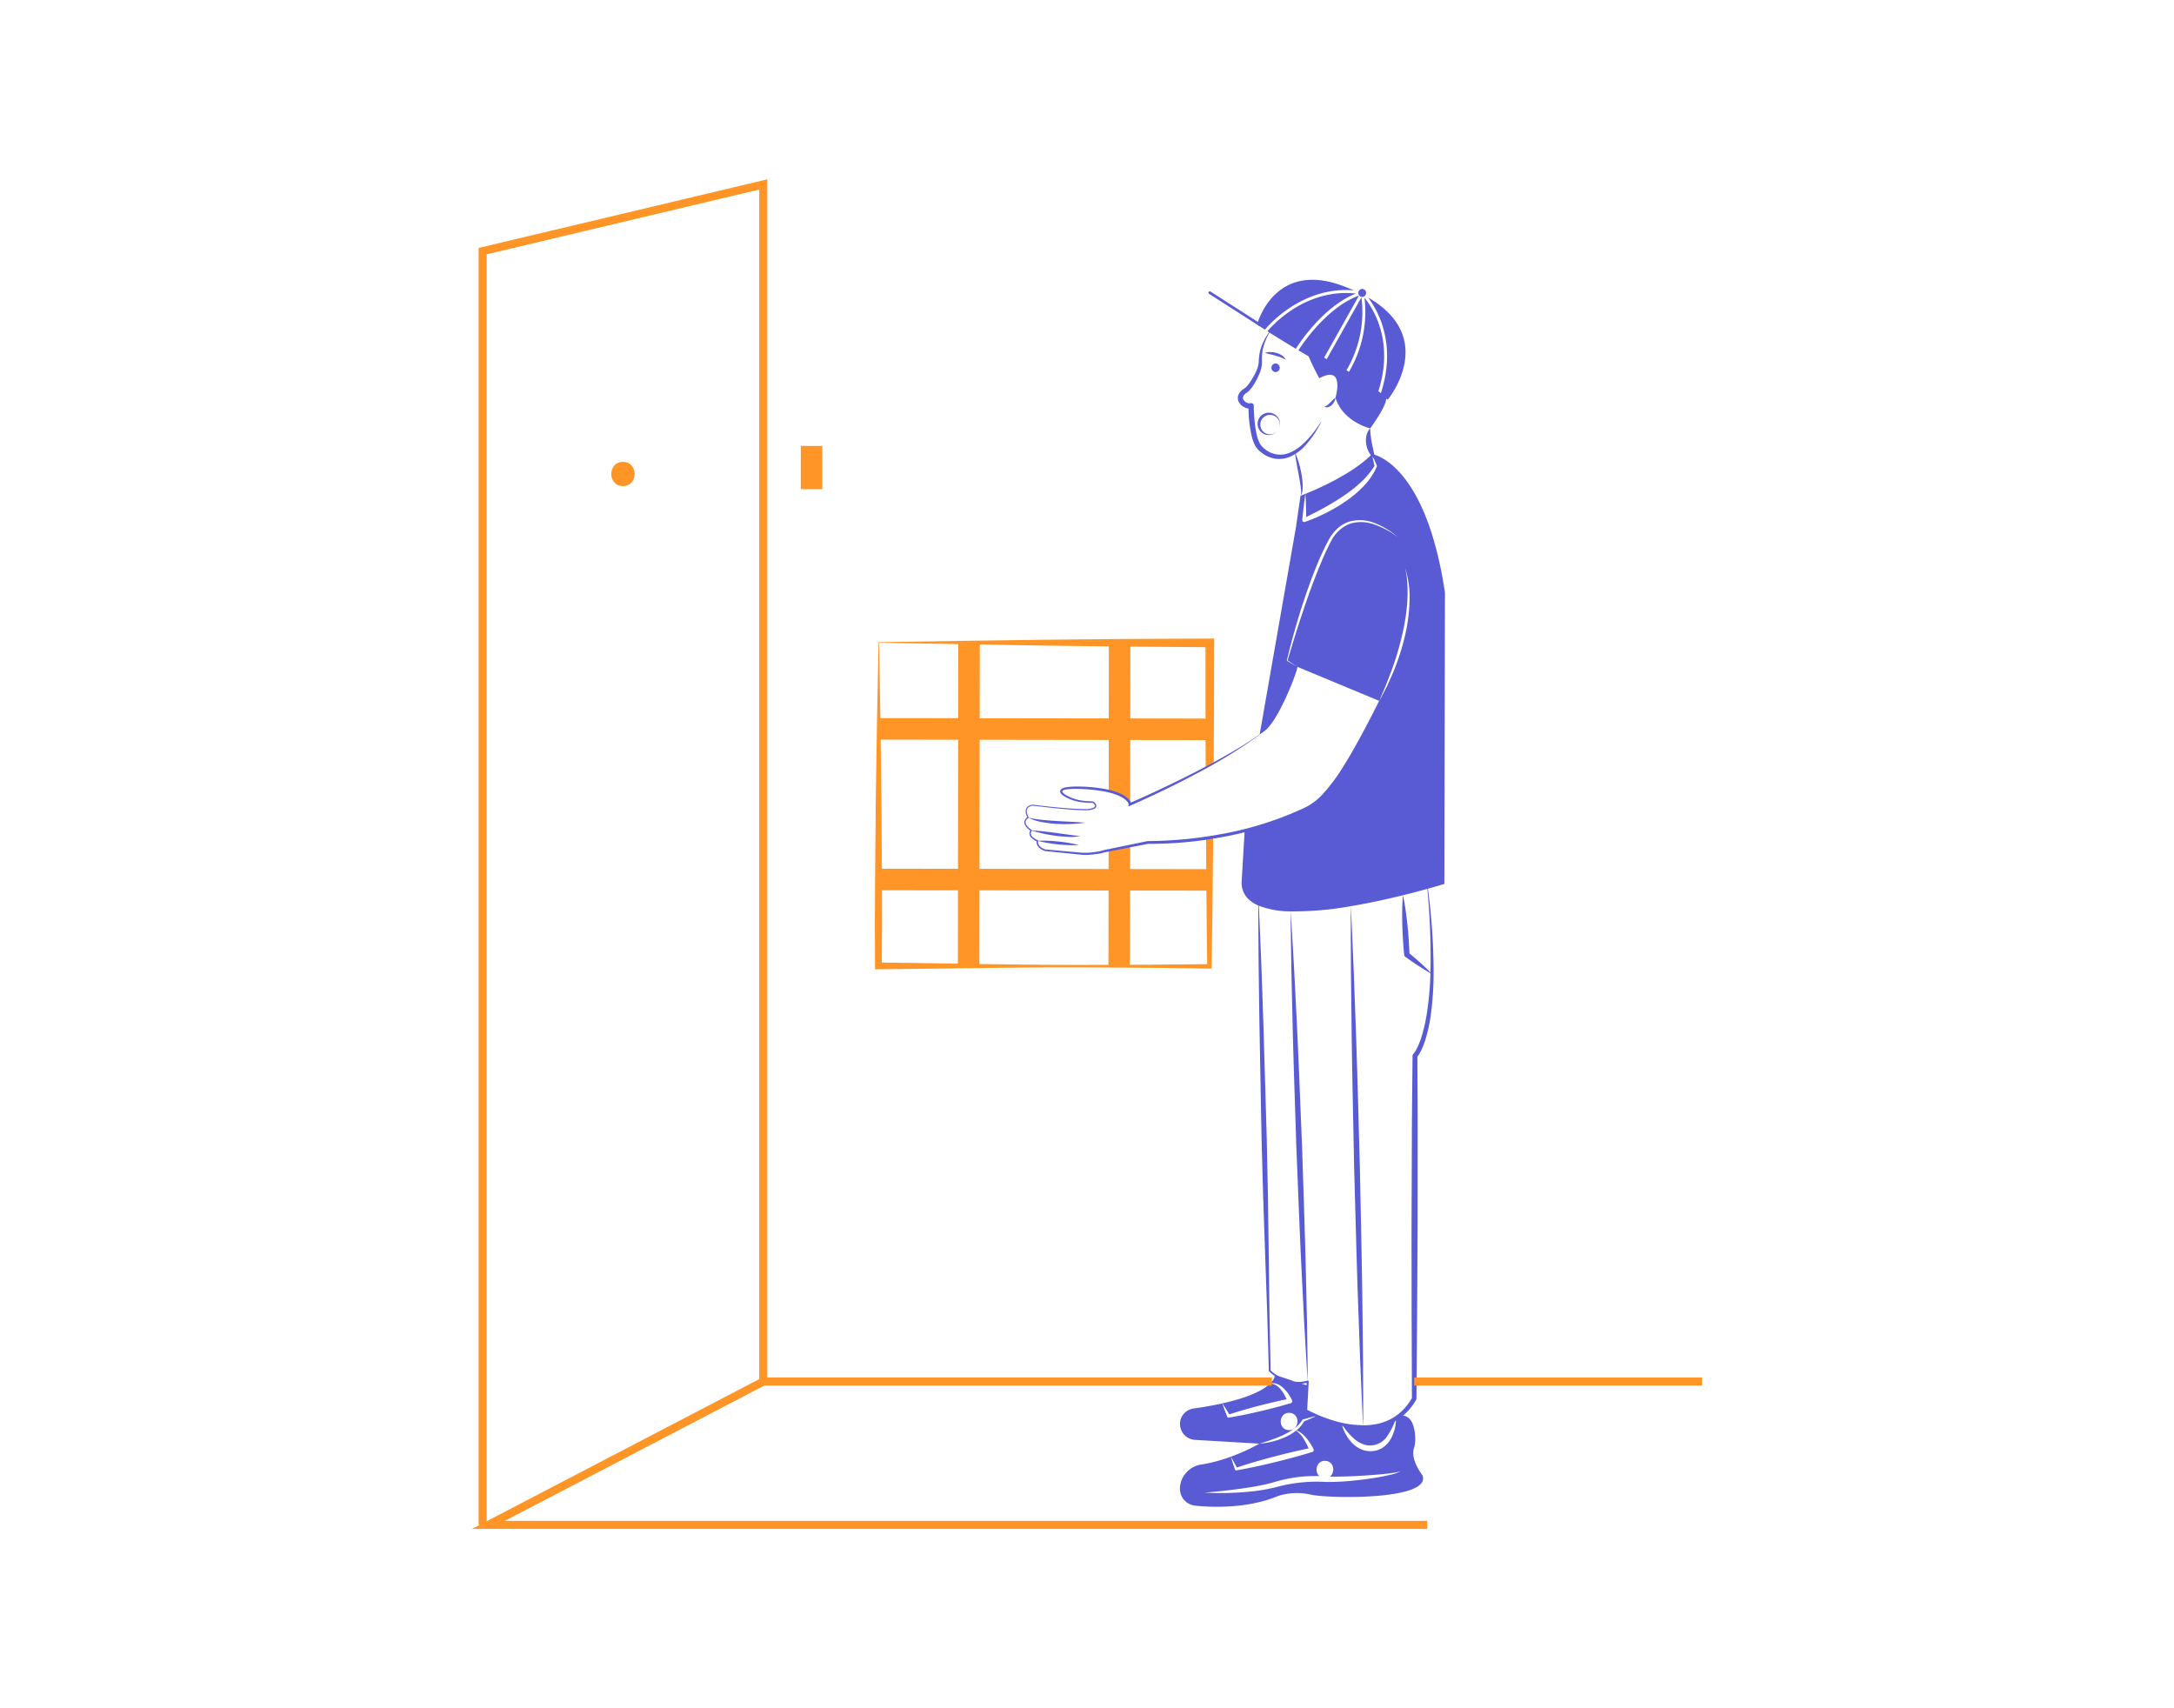 <svg xmlns="http://www.w3.org/2000/svg" data-name="Layer 1" viewBox="0 0 700 550" id="courierguyholdingparcel"><path d="M389.559,205.604l-26.885.115-26.798.259-26.626.364-26.367.422-.508,25.735-.393,26.032-.23,26.204c-.086,8.738-.067,17.505-.01,26.243l.01,1.111,1.083-.019,26.645-.316c8.882-.125,17.764-.24,26.645-.278s17.764.009,26.645.067c8.882.019,17.763.201,26.645.297h.699l.01-.719c.115-8.671.287-17.351.355-26.032l.134-15.569c-.776.124-1.533.24-2.28.345l.057,9.974-24.518-.038.01-7.416-6.927,1.399-.01,6.007-41.554-.058.048-41.553,41.563.057-.019,16.46c6.467,1.533,6.831,4.082,6.831,4.082l-.01.211s.029-.01.096-.038l.019-20.705,24.269.029.029,8.863c.853-.46,1.715-.92,2.568-1.399l.086-12.714L390.948,206.993v-1.399Zm-81.133,104.665-24.499-.364q.115-11.641.057-23.282l24.47.029Zm.038-30.545-24.518-.029-.125-20.398-.268-21.155,24.969.029Zm.067-48.481-25.064-.029-.403-24.269,25.496.441ZM363.862,286.727l24.576.029c.048,7.895.172,15.78.259,23.665-8.288.067-16.575.201-24.873.211Zm-6.927-.01-.029,23.934c-6.927.019-13.854.029-20.781-.019s-13.854-.153-20.781-.259l.038-23.713Zm.076-55.408-41.563-.057.038-23.752,21.165.364,20.389.259Zm6.918.01.038-23.119,24.192.172.009,22.985Z" fill="#fe9526" class="color000000 svgShape"></path><path fill="#595bd4" d="M409.424 105.984a19.501 19.501 0 00-2.869 6.748 17.785 17.785 0 00-.225 3.637 10.55 10.55 0 01-.167 1.953 9.73 9.73 0 01-.595 1.884 27.544 27.544 0 01-1.716 3.427 15.186 15.186 0 01-1.133 1.596 7.029 7.029 0 01-.719.763 4.411 4.411 0 01-.456.35c-.11.081-.232.154-.334.239a2.836 2.836 0 00-.922 1.085 1.146 1.146 0 00.106 1.062 2.456 2.456 0 001.023.895 1.787 1.787 0 001.171.203.83.83 0 011.105.772l0.0.038c.013 1.614.115 3.267.268 4.886a31.354 31.354 0 00.772 4.78 11.695 11.695 0 00.768 2.186 4.802 4.802 0 00.549.905 7.375 7.375 0 00.769.81 8.331 8.331 0 004.008 2.053 7.843 7.843 0 004.498-.52 14.365 14.365 0 004.001-2.601 28.954 28.954 0 003.357-3.585c1.032-1.29 1.953-2.67 2.886-4.049a32.868 32.868 0 01-5.61 8.302 14.841 14.841 0 01-4.144 3.051 9.185 9.185 0 01-5.23.829 9.764 9.764 0 01-4.82-2.29 8.96 8.96 0 01-.97-.97 6.346 6.346 0 01-.778-1.197 13.329 13.329 0 01-.909-2.497 41.575 41.575 0 01-1.107-10.102l1.105.81a3.354 3.354 0 01-2.434-.313 4.095 4.095 0 01-1.711-1.562 2.793 2.793 0 01-.159-2.517 4.36 4.36 0 011.472-1.713c.14-.109.287-.195.431-.292a2.689 2.689 0 00.289-.208 5.583 5.583 0 00.573-.577 14.673 14.673 0 001.065-1.41 27.74 27.74 0 001.78-3.148 8.587 8.587 0 00.896-3.374 16.67 16.67 0 01.532-3.759A18.064 18.064 0 01409.424 105.984zM426.418 130.917a2.455 2.455 0 001.012-.514 9.154 9.154 0 00.808-.729l.815-.809a6.659 6.659 0 01.952-.809 3.813 3.813 0 01-1.118 2.279 3.05 3.05 0 01-1.136.713A1.405 1.405 0 01426.418 130.917z" class="color020202 svgShape"></path><path fill="#595bd4" d="M418.741 159.629a3.937 3.937 0 00.176-1.735c-.031-.585-.11-1.168-.193-1.752-.177-1.165-.381-2.332-.604-3.497-.423-2.337-.894-4.669-1.168-7.071a25.433 25.433 0 011.235 3.395 35.553 35.553 0 01.844 3.508 24.659 24.659 0 01.411 3.603 11.359 11.359 0 01-.073 1.831A3.259 3.259 0 01418.741 159.629zM441.191 137.928a24.042 24.042 0 00.192 2.582c.097.812.236 1.599.383 2.391.152.792.337 1.585.512 2.41.087.412.184.83.26 1.265a10.043 10.043 0 01.21 1.354 7.605 7.605 0 01-1.026-.952 10.092 10.092 0 01-.797-1.128 8.378 8.378 0 01-.977-2.598 7.546 7.546 0 01-.015-2.813A4.69 4.69 0 01441.191 137.928zM407.274 113.601a5.703 5.703 0 011.866-.239 7.683 7.683 0 011.868.268 6.387 6.387 0 011.742.789 3.786 3.786 0 011.283 1.412 15.394 15.394 0 00-1.622-.773c-.545-.2-1.092-.382-1.653-.536C409.634 114.199 408.485 113.967 407.274 113.601zM410.715 119.796a1.391 1.391 0 000-2.78 1.391 1.391 0 000 2.78zM411.648 138.268a3.609 3.609 0 01-4.703 1.435 3.599 3.599 0 114.703-1.435zm0 0a3.125 3.125 0 00-1.352-4.386 3.136 3.136 0 10-.703 5.892A3.187 3.187 0 00411.648 138.268zM433.583 251.79c.032-.063.053-.118.085-.181.058-.043.125-.076.183-.119z" class="color020202 svgShape"></path><path fill="#595bd4" d="M414.537 212.579l.048.125a.226.226 0 00.019-.077zm27.335-66.35h-.01a1.071 1.071 0 01-.115-.019c.556 1.236 1.073 2.501 1.59 3.746a.371.371 0 01-.01.23l-.019.038a20.961 20.961 0 01-4.177 6.237 35.245 35.245 0 01-5.711 4.848 51.995 51.995 0 01-6.41 3.804 55.891 55.891 0 01-6.831 2.922l-.048.01a.615.615 0 01-.786-.364.634.634 0 01-.038-.268c.278-2.798.585-5.615 1.025-8.403-1.006.402-1.581.613-1.581.613l-1.466 10.099-11.565 66.043-.115.738c.575-.422 1.15-.843 1.696-1.265 4.331-3.305 10.204-18.338 10.463-20.532l-3.344-1.935-.077-.038.019-.086c1.255-5.423 2.788-10.779 4.417-16.096 1.715-5.298 3.535-10.568 5.701-15.713a78.373 78.373 0 013.65-7.569 14.99 14.99 0 012.731-3.296 10.134 10.134 0 013.756-2.079 12.884 12.884 0 018.355.661 25.058 25.058 0 017.1 4.379 26.338 26.338 0 00-7.253-3.957 12.457 12.457 0 00-7.991-.412 11.376 11.376 0 00-5.969 5.155 75.217 75.217 0 00-3.507 7.483c-2.137 5.116-4.062 10.329-5.797 15.598-1.782 5.231-3.401 10.52-4.953 15.828l3.162 2.079 26.358 10.961c.69-1.734 1.437-3.421 2.156-5.136.661-1.725 1.351-3.439 1.974-5.183a91.908 91.908 0 003.143-10.597A64.591 64.591 0 00453.12 193.848c.038-.92.086-1.84.105-2.76-.019-.92.01-1.84-.067-2.759a25.849 25.849 0 00-.747-5.48 30.888 30.888 0 011.437 11.037 57.505 57.505 0 01-1.523 11.076 78.199 78.199 0 01-3.382 10.654c-.719 1.715-1.485 3.411-2.232 5.107-.862 1.648-1.696 3.315-2.587 4.944-15.694 32.624-20.839 33.409-26.454 35.949a98.147 98.147 0 01-16.901 5.806l-.01.086-.996 16.949c.201 3.459 2.232 5.72 5.48 7.119v.01a28.945 28.945 0 0010.329 1.849A105.259 105.259 0 00434.935 291.767c5.988-1.006 11.842-2.309 16.786-3.526 3.076-.757 5.787-1.476 7.952-2.079 3.353-.939 5.394-1.571 5.394-1.571l.192-93.78C459.233 150.512 443.395 146.517 441.872 146.229zM414.585 212.703a.226.226 0 00.019-.077l-.067-.048zm27.163-66.493c-5.998 6.18-17.256 11.114-21.414 12.8.163 2.482.211 4.973.249 7.454.786-.383 1.6-.776 2.395-1.207 1.083-.537 2.165-1.092 3.219-1.696 2.127-1.169 4.206-2.414 6.199-3.756a46.258 46.258 0 005.662-4.417 25.475 25.475 0 004.522-5.394C442.274 148.739 442.006 147.484 441.747 146.21zM400.28 267.306c.172-.038.354-.086.527-.134v-.048C400.634 267.182 400.462 267.249 400.28 267.306zM395.817 455.383c-.728-1.194-1.457-2.387-2.262-3.539 9.311-2.072 13.502-4.537 15.393-6.394a3.95 3.95 0 012.069.65 6.089 6.089 0 011.538 1.473 10.905 10.905 0 011.164 1.832 11.32 11.32 0 01.556 1.119c-1.372.282-2.744.572-4.109.901-1.647.386-3.295.782-4.926 1.215-1.639.405-3.264.885-4.896 1.337C398.825 454.427 397.322 454.886 395.817 455.383z" class="color020202 svgShape"></path><path fill="#595bd4" d="M422.947,455.345c-.104-.043-.199-.095-.294-.139q-.286-.143-.546-.26c-.121-.069-.242-.13-.355-.182-.779-.398-1.221-.658-1.221-.658l.468-7.999-2.684-.874-.009-.009a11.481,11.481,0,0,1-3.281-.416h2.009l-6.545-2.138v.009a3.345,3.345,0,0,1-.952,2.13c-.165.199-.364.416-.589.641a3.733,3.733,0,0,1,2.312.165,6.229,6.229,0,0,1,2,1.316,12.317,12.317,0,0,1,1.549,1.809,15.445,15.445,0,0,1,1.195,2.061.721.721,0,0,1-.329.952c-.034.009-.069.026-.104.035l-.078.026c-1.627.468-3.247.944-4.891,1.359q-2.455.649-4.926,1.221c-1.645.407-3.298.736-4.952,1.1-1.662.32-3.324.641-5.004.926l-.078.009a.437.437,0,0,1-.468-.268c-.563-1.42-1.125-2.848-1.619-4.311-2.64.58-5.705,1.151-9.229,1.645a5.122,5.122,0,0,0-3.939,2.874c-.009.035-.035.069-.043.104a5.144,5.144,0,0,0,4.493,7.125l20.682,1.212c1.325-.381,2.632-.805,3.913-1.255a40.281,40.281,0,0,0,3.74-1.524,20.763,20.763,0,0,0,3.463-2.009,10.374,10.374,0,0,0,2.71-2.822l.017-.026a.394.394,0,0,1,.164-.13c1.489-.442,2.961-.857,4.467-1.212C423.622,455.656,423.267,455.5,422.947,455.345Zm-8.034,5.099c-3.584-.208-3.247-5.757.32-5.549C418.817,455.111,418.48,460.66,414.913,460.444Zm43.079,14.518s-3.801-4.796-2.771-8.493a10.579,10.579,0,0,0,.476-2.891c-.017-2.996-.658-8.389-5.012-7.766h-.009a18.307,18.307,0,0,1-11.748,3.636,27.35,27.35,0,0,1-3.273-.225c-.286-.035-.58-.078-.866-.121-.926-.139-1.835-.32-2.718-.528a21.913,21.913,0,0,0,4.216,4.9,8.922,8.922,0,0,0,2.615,1.498,6.001,6.001,0,0,0,.701.225l.701.147c.242.035.485.017.727.043a2.972,2.972,0,0,0,.727-.035,6.551,6.551,0,0,0,4.865-2.892,22.795,22.795,0,0,0,2.866-5.8,13.529,13.529,0,0,1-1.662,6.597,8.158,8.158,0,0,1-2.415,2.701,6.837,6.837,0,0,1-3.506,1.238,7.628,7.628,0,0,1-3.653-.589,9.143,9.143,0,0,1-2.935-2.069,13.102,13.102,0,0,1-3.247-5.965.204.204,0,0,1-.069-.017c-.372-.087-.745-.182-1.099-.277-.355-.095-.693-.19-1.03-.286-.407-.121-.814-.242-1.203-.372q-.519-.169-1.013-.338c-.736-.26-1.42-.528-2.069-.779-.268-.113-.528-.216-.779-.32-.277-.121-.545-.242-.805-.346q-2.039.948-4.13,1.792a9.396,9.396,0,0,1-2.476,2.926,5.015,5.015,0,0,1,1.463.762,9.14,9.14,0,0,1,1.636,1.532,15.587,15.587,0,0,1,1.325,1.783,17.083,17.083,0,0,1,1.125,1.948.664.664,0,0,1-.303.874.391.391,0,0,1-.095.026l-.069.026c-1.991.615-4.008,1.177-6.017,1.74-2.017.528-4.034,1.082-6.069,1.55-2.026.52-4.052.961-6.095,1.411-2.052.433-4.095.848-6.164,1.203l-.052.009a.392.392,0,0,1-.433-.251c-.467-1.376-.926-2.762-1.324-4.164l-.009-.009a49.898,49.898,0,0,1-9.402,2.519,8.032,8.032,0,0,0-6.952,7.03,5.771,5.771,0,0,0,1.099,4.164,5.653,5.653,0,0,0,3.904,2.078c4.268.45,16.311,1.203,26.769-3.203a20.387,20.387,0,0,1,10.311-.372C427.613,482.511,461.212,483.117,457.992,474.962Zm-10.51-.095c-1.307.303-2.623.58-3.948.814-2.64.442-5.298.796-7.965,1.048a78.09,78.09,0,0,1-8.077.416c-1.385-.026-2.649-.121-3.965-.095-1.307.009-2.623.078-3.922.199a48.869,48.869,0,0,0-7.731,1.299,54.376,54.376,0,0,1-7.948,1.541,94.737,94.737,0,0,1-16.051.485c5.324-.45,10.631-1.039,15.851-1.913,1.29-.225,2.597-.485,3.878-.779,1.299-.277,2.485-.649,3.818-1.022a48.393,48.393,0,0,1,8.017-1.463q2.039-.169,4.078-.156c.424-.009.857,0,1.281.017-1.679-1.498-.909-5.073,1.965-4.909,2.866.173,3.221,3.74,1.446,5.065,2.398.061,4.822-.035,7.255-.121,2.649-.13,5.307-.286,7.956-.511,1.333-.095,2.649-.234,3.965-.39.658-.104,1.333-.173,1.974-.312a7.723,7.723,0,0,0,.97-.208,3.704,3.704,0,0,0,.944-.329A13.089,13.089,0,0,1,447.482,474.867ZM420.843,465.197a19.962,19.962,0,0,0-1.022-1.844,9.623,9.623,0,0,0-1.273-1.68,5.364,5.364,0,0,0-1.264-1.022,1.101,1.101,0,0,0-.104.087,16.546,16.546,0,0,1-3.636,2.086,23.672,23.672,0,0,1-3.939,1.325,24.961,24.961,0,0,1-4.086.658,65.058,65.058,0,0,1-9.194,4.199c.675,1.151,1.307,2.312,1.913,3.489q2.831-.935,5.679-1.775c2.008-.58,4.017-1.16,6.034-1.671,2.017-.554,4.043-1.03,6.077-1.532,1.775-.398,3.549-.805,5.333-1.177C421.198,465.959,421.016,465.569,420.843,465.197Z" class="color020202 svgShape"></path><path fill="#595bd4" d="M405.335,291.573l.787,18.719.653,18.721,1.096,37.444.387,18.725.256,18.728.239,18.729.364,18.726-.085-.195a12.774,12.774,0,0,0,1.615,1.267.285.285,0,0,1,.124.234v.008l-.123-.233a13.322,13.322,0,0,0,7.651,2.468.315.315,0,0,1,.227.091l.008.009-.229-.091a10.98,10.98,0,0,0,2.674-.422.319.319,0,0,1,.395.218.327.327,0,0,1,.012.107l-.497,9.302-.177-.332c.531.275.997.535,1.58.823l-.032-.016,1.899.867a.38.38,0,0,1,.108.074l.006.006.009.009-.133-.088c.662.276,1.304.551,1.96.787.658.235,1.307.491,1.972.71,1.333.439,2.673.82,4.028,1.127l.043.012a.138.138,0,0,0-.08-.008l.109.013a28.991,28.991,0,0,0,4.737.675c.795.034,1.589.12,2.383.112a21.446,21.446,0,0,0,2.368-.157,18.405,18.405,0,0,0,4.561-1.13,15.962,15.962,0,0,0,4.03-2.333.658.658,0,0,1,.404-.143l.013-0.0.008-0-.417.143a18.122,18.122,0,0,0,4.447-5.328l-.097.363-.094-27.6-.029-27.6.106-27.6c.01-9.2.152-18.4.222-27.599a.782.782,0,0,1,.201-.518l.035-.038a7.305,7.305,0,0,0,.842-1.228,14.93,14.93,0,0,0,.736-1.457,26.714,26.714,0,0,0,1.156-3.12,54.094,54.094,0,0,0,1.522-6.565,102.137,102.137,0,0,0,1.265-13.529,229.119,229.119,0,0,0-1.001-27.286.093.093,0,0,1,.184-.02,206.893,206.893,0,0,1,1.843,27.327,103.246,103.246,0,0,1-.963,13.721,51.02,51.02,0,0,1-1.453,6.777,28.119,28.119,0,0,1-1.173,3.306,16.417,16.417,0,0,1-.783,1.605,8.09,8.09,0,0,1-1.089,1.586l.236-.556c.028,9.2.127,18.4.094,27.6l-.021,27.6-.157,27.599-.213,27.599-0.0.009a.721.721,0,0,1-.097.353,19.219,19.219,0,0,1-4.886,5.667l-.012.009a.655.655,0,0,1-.405.134l-.008-0.0.417-.144A17.265,17.265,0,0,1,446.678,458.779a19.605,19.605,0,0,1-4.884,1.103,22.587,22.587,0,0,1-2.488.112c-.828-.009-1.649-.114-2.473-.167a30.661,30.661,0,0,1-4.871-.791l.108.013a1.02,1.02,0,0,1-.219-.042l.042.012c-1.39-.342-2.757-.76-4.095-1.228-1.326-.491-2.68-1.008-3.944-1.585l-.023-.01a.378.378,0,0,1-.111-.078l-.008-.009.113.079-1.875-.898-.007-.003-.025-.013c-.481-.247-1.051-.573-1.571-.856a.342.342,0,0,1-.178-.321l.001-.011.577-9.294.407.325a11.618,11.618,0,0,1-2.831.427.315.315,0,0,1-.229-.091l-.008-.009.226.091a13.907,13.907,0,0,1-7.984-2.623.285.285,0,0,1-.123-.233v-.008l.124.234a15.446,15.446,0,0,1-1.691-1.33.263.263,0,0,1-.085-.185l-0-.01-.534-18.723-.659-18.721-.642-18.722-.512-18.725-.701-37.455-.246-18.729c-.035-6.244-.115-12.485-.11-18.731a.093.093,0,0,1,.093-.093A.096.096,0,0,1,405.335,291.573Z" class="color020202 svgShape"></path><path fill="#595bd4" d="M415.571 293.433c.438 6.3.757 12.604 1.139 18.905l.946 18.913c.611 12.609 1.056 25.224 1.592 37.836.386 12.617.852 25.232 1.163 37.852l.43 18.931c.076 6.313.215 12.623.234 18.938-.439-6.3-.759-12.604-1.142-18.905l-.946-18.912c-.606-12.609-1.058-25.224-1.589-37.836-.381-12.617-.854-25.232-1.16-37.852l-.43-18.931C415.731 306.058 415.591 299.747 415.571 293.433zM451.724 288.24c.356 1.577.629 3.16.858 4.746.235 1.585.437 3.173.591 4.764.177 1.589.288 3.183.411 4.775.092 1.595.201 3.188.24 4.787l-.33-.618c.654.549 1.325 1.077 1.965 1.645.643.564 1.3 1.11 1.928 1.693 1.275 1.142 2.52 2.324 3.709 3.577-1.517-.827-2.979-1.727-4.41-2.665-.725-.457-1.421-.952-2.132-1.428-.713-.473-1.396-.985-2.095-1.476a.767.767 0 01-.322-.545l-.008-.073c-.169-1.59-.269-3.184-.386-4.777-.085-1.595-.183-3.19-.215-4.788-.055-1.597-.062-3.197-.036-4.8C451.512 291.455 451.576 289.85 451.724 288.24zM434.939 291.752c.375 6.982.631 13.967.95 20.951l.756 20.955c.485 13.971.803 27.945 1.213 41.918.26 13.976.599 27.95.784 41.928l.24 20.968c.012 6.991.088 13.98.044 20.972-.376-6.982-.633-13.967-.953-20.951l-.757-20.955c-.48-13.971-.805-27.945-1.209-41.918-.255-13.976-.601-27.95-.781-41.928l-.24-20.968C434.973 305.734 434.897 298.744 434.939 291.752zM417.248 112.293c-3.047-1.82-6.122-3.698-9.15-5.634.671-.815 11.68-13.979 28.485-12.149C425.593 98.87 417.603 111.718 417.248 112.293z" class="color020202 svgShape"></path><path fill="#595bd4" d="M407.322 106.113l.354.278c-.977-.623-1.955-1.255-2.913-1.887 0 0 5.27-20.609 27.354-12.551 1.351.489 2.616 1.006 3.804 1.533C418.58 92.038 407.428 105.96 407.322 106.113zM437.579 95.162l-12.264 21.845c-2.347-1.341-4.781-2.75-7.243-4.216C418.158 112.657 426.551 99.157 437.579 95.162zM432.454 120.945l.441.297c-2.108-1.159-4.379-2.424-6.745-3.765l12.216-21.749A36.959 36.959 0 01432.454 120.945z" class="color020202 svgShape"></path><path fill="#595bd4" d="M443.5,126.923c-2.414-1.265-5.998-3.152-10.233-5.48a37.955,37.955,0,0,0,6.075-25.582C442.159,99.339,449.221,110.262,443.5,126.923Z" class="color020202 svgShape"></path><path fill="#595bd4" d="M446.863 128.657s-1.073-.537-2.941-1.514l.46.153c5.634-16.336-.747-27.373-3.88-31.512C463.219 108.911 446.863 128.657 446.863 128.657zM405.602 104.964a.431.431 0 01-.234-.069L389.32 94.608a.433.433 0 11.468-.728L405.836 104.167a.433.433 0 01-.234.797zM438.608 95.609a1.299 1.299 0 000-2.597 1.299 1.299 0 000 2.597z" class="color020202 svgShape"></path><path fill="#53d86a" d="M407.677 106.391c.144.096.278.182.422.268a.166.166 0 00-.029.038zM432.894 121.242q.187.101.374.201a.073.073 0 01-.019.038zM443.922 127.144l-.45-.153c.009-.019.019-.048.029-.067C443.644 127 443.788 127.077 443.922 127.144z" class="colorffffff svgShape"></path><path fill="#595bd4" d="M405.635,236.542a162.171,162.171,0,0,1-20.25,12.46q-5.242,2.816-10.61,5.385c-3.588,1.73-7.133,3.385-10.838,5.003l-.582.254.028-.672.009-.211.004.079a2.313,2.313,0,0,0-.433-.754,4.731,4.731,0,0,0-.722-.702,9.439,9.439,0,0,0-1.795-1.08,20.678,20.678,0,0,0-4.095-1.321,51.098,51.098,0,0,0-8.674-.973,24.472,24.472,0,0,0-4.322.152,5.167,5.167,0,0,0-.974.269c-.284.16-.414.276-.354.444a3.374,3.374,0,0,0,1.454,1.251,14.189,14.189,0,0,0,4.033,1.493,24.291,24.291,0,0,0,4.34.392l.07.003.044.031a2.375,2.375,0,0,1,1.01,1.157.855.855,0,0,1-.209.846,1.892,1.892,0,0,1-.645.442,7.057,7.057,0,0,1-2.834.384c-1.877-.006-3.739-.144-5.6-.294-3.721-.312-7.425-.749-11.132-1.178l.027.001a2.929,2.929,0,0,0-1.189.359,1.57,1.57,0,0,0-.731.918,2.499,2.499,0,0,0,.032,1.225,7.188,7.188,0,0,0,.477,1.198l.073.151-.145.096a2.041,2.041,0,0,0-.777.912,1.407,1.407,0,0,0,.053,1.145,3.142,3.142,0,0,0,.76.994,9.047,9.047,0,0,0,1.031.797l.195.137-.158.187a1.316,1.316,0,0,0-.299.894,1.533,1.533,0,0,0,.418.89,5.431,5.431,0,0,0,1.807,1.2l.17.079-.041.196a1.768,1.768,0,0,0,.084.912,2.221,2.221,0,0,0,.52.804,3.662,3.662,0,0,0,.796.598,7.205,7.205,0,0,0,.939.411l-.059-.013,11.169.993.001 0.0.032.005a16.663,16.663,0,0,0,3.781-.052c.638-.064,1.274-.145,1.903-.25a9.729,9.729,0,0,0,1.802-.436l.038-.015.033-.007,14.184-2.927.043-.009.058 0a133.012,133.012,0,0,0,23.52-2.222,109.306,109.306,0,0,0,22.658-6.614l2.72-1.18a27.273,27.273,0,0,0,2.638-1.264,19.939,19.939,0,0,0,4.559-3.585,59.412,59.412,0,0,0,7.038-9.452c2.116-3.336,4.006-6.814,5.906-10.283l2.77-5.251,2.686-5.297.086.042a218.726,218.726,0,0,1-10.952,21.096,60.002,60.002,0,0,1-6.994,9.664,20.741,20.741,0,0,1-4.69,3.791,28.178,28.178,0,0,1-2.696,1.339l-2.712,1.221a106.748,106.748,0,0,1-22.834,6.764,128.186,128.186,0,0,1-23.728,2.133l.1-.009-14.214,2.783.07-.021a10.219,10.219,0,0,1-1.974.458c-.651.1-1.301.174-1.953.231a17.027,17.027,0,0,1-3.974-.009l.033.005-11.155-1.134-.034-.003-.026-.01a7.643,7.643,0,0,1-1.016-.457,4.144,4.144,0,0,1-.902-.693,2.703,2.703,0,0,1-.62-.985,2.197,2.197,0,0,1-.084-1.195l.129.275a5.843,5.843,0,0,1-1.953-1.336,1.971,1.971,0,0,1-.514-1.152,1.73,1.73,0,0,1,.426-1.215l.037.324a9.441,9.441,0,0,1-1.081-.853,3.528,3.528,0,0,1-.842-1.132,1.804,1.804,0,0,1-.046-1.452,2.409,2.409,0,0,1,.945-1.089l-.071.247a7.527,7.527,0,0,1-.495-1.281,2.844,2.844,0,0,1-.016-1.411,1.919,1.919,0,0,1,.896-1.111,3.239,3.239,0,0,1,1.347-.393l.012-.001.016.002q5.541.734,11.118,1.164c1.856.136,3.718.261,5.57.254a6.506,6.506,0,0,0,2.66-.385c.39-.181.733-.472.606-.789a2,2,0,0,0-.829-.88l.114.034a24.761,24.761,0,0,1-4.431-.324,14.725,14.725,0,0,1-4.226-1.483,8.04,8.04,0,0,1-.974-.613,2.33,2.33,0,0,1-.811-.992.865.865,0,0,1,.138-.806,1.612,1.612,0,0,1,.556-.439,5.714,5.714,0,0,1,1.138-.341,25.049,25.049,0,0,1,4.469-.238,49.963,49.963,0,0,1,8.827.931,21.496,21.496,0,0,1,4.282,1.359,9.609,9.609,0,0,1,1.971,1.186,5.555,5.555,0,0,1,.847.838,2.847,2.847,0,0,1,.604,1.168l.006.027-.003.052-.01.211-.553-.418c3.565-1.535,7.215-3.201,10.775-4.892q5.363-2.547,10.645-5.258c3.52-1.809,7.007-3.685,10.434-5.664,3.432-1.971,6.812-4.038,10.054-6.313Z" class="color020202 svgShape"></path><path fill="#595bd4" d="M349.46 264.877a45.209 45.209 0 01-9.341.373 34.954 34.954 0 01-4.659-.572 14.664 14.664 0 01-4.45-1.496 27.31 27.31 0 004.559.781c1.53.156 3.065.283 4.606.363C343.256 264.524 346.346 264.623 349.46 264.877zM332.056 267.374c2.706.113 5.362.459 8.015.803l3.969.553c.661.092 1.322.18 1.983.25a7.948 7.948 0 001.994.061 10.807 10.807 0 01-4.038.41c-1.354-.039-2.696-.184-4.032-.356A47.012 47.012 0 01332.056 267.374zM334.035 270.713a43.613 43.613 0 016.753.234 42.776 42.776 0 016.636 1.153 49.16 49.16 0 01-13.39-1.387z" class="color020202 svgShape"></path><path fill="#53d86a" d="M414.604,212.627a.226.226,0,0,1-.019.077l-.048-.125Z" class="colorffffff svgShape"></path><path fill="#595bd4" d="M446.273,128.056s.977,1.418-5.083,9.872c0,0-8.803-2.082-11.185-9.872,0,0,3.243-10.821-5.195-6.274a75.369,75.369,0,0,1-3.469-7.067C418.873,108.84,446.813,127.398,446.273,128.056Z" class="color020202 svgShape"></path><polygon points="156.707 490.962 154.11 490.962 154.11 79.826 247.061 57.74 247.061 444.808 244.464 444.808 244.464 61.026 156.707 81.879 156.707 490.962" fill="#fe9526" class="color000000 svgShape"></polygon><rect width="6.926" height="13.926" x="257.843" y="143.581" fill="#fe9526" class="color000000 svgShape"></rect><rect width="92.677" height="2.597" x="455.36" y="443.51" fill="#fe9526" class="color000000 svgShape"></rect><polygon points="459.542 492.26 151.962 492.26 245.447 443.51 409.536 443.51 409.536 446.107 246.083 446.107 162.56 489.663 459.542 489.663 459.542 492.26" fill="#fe9526" class="color000000 svgShape"></polygon><polygon points="421.077 446.107 421.069 446.107 421.069 443.51 421.077 446.107" fill="#fe9526" class="color000000 svgShape"></polygon><path d="M200.585,156.498c5.014,0,5.022-7.792,0-7.792-5.014,0-5.022,7.792,0,7.792Z" fill="#fe9526" class="color000000 svgShape"></path></svg>